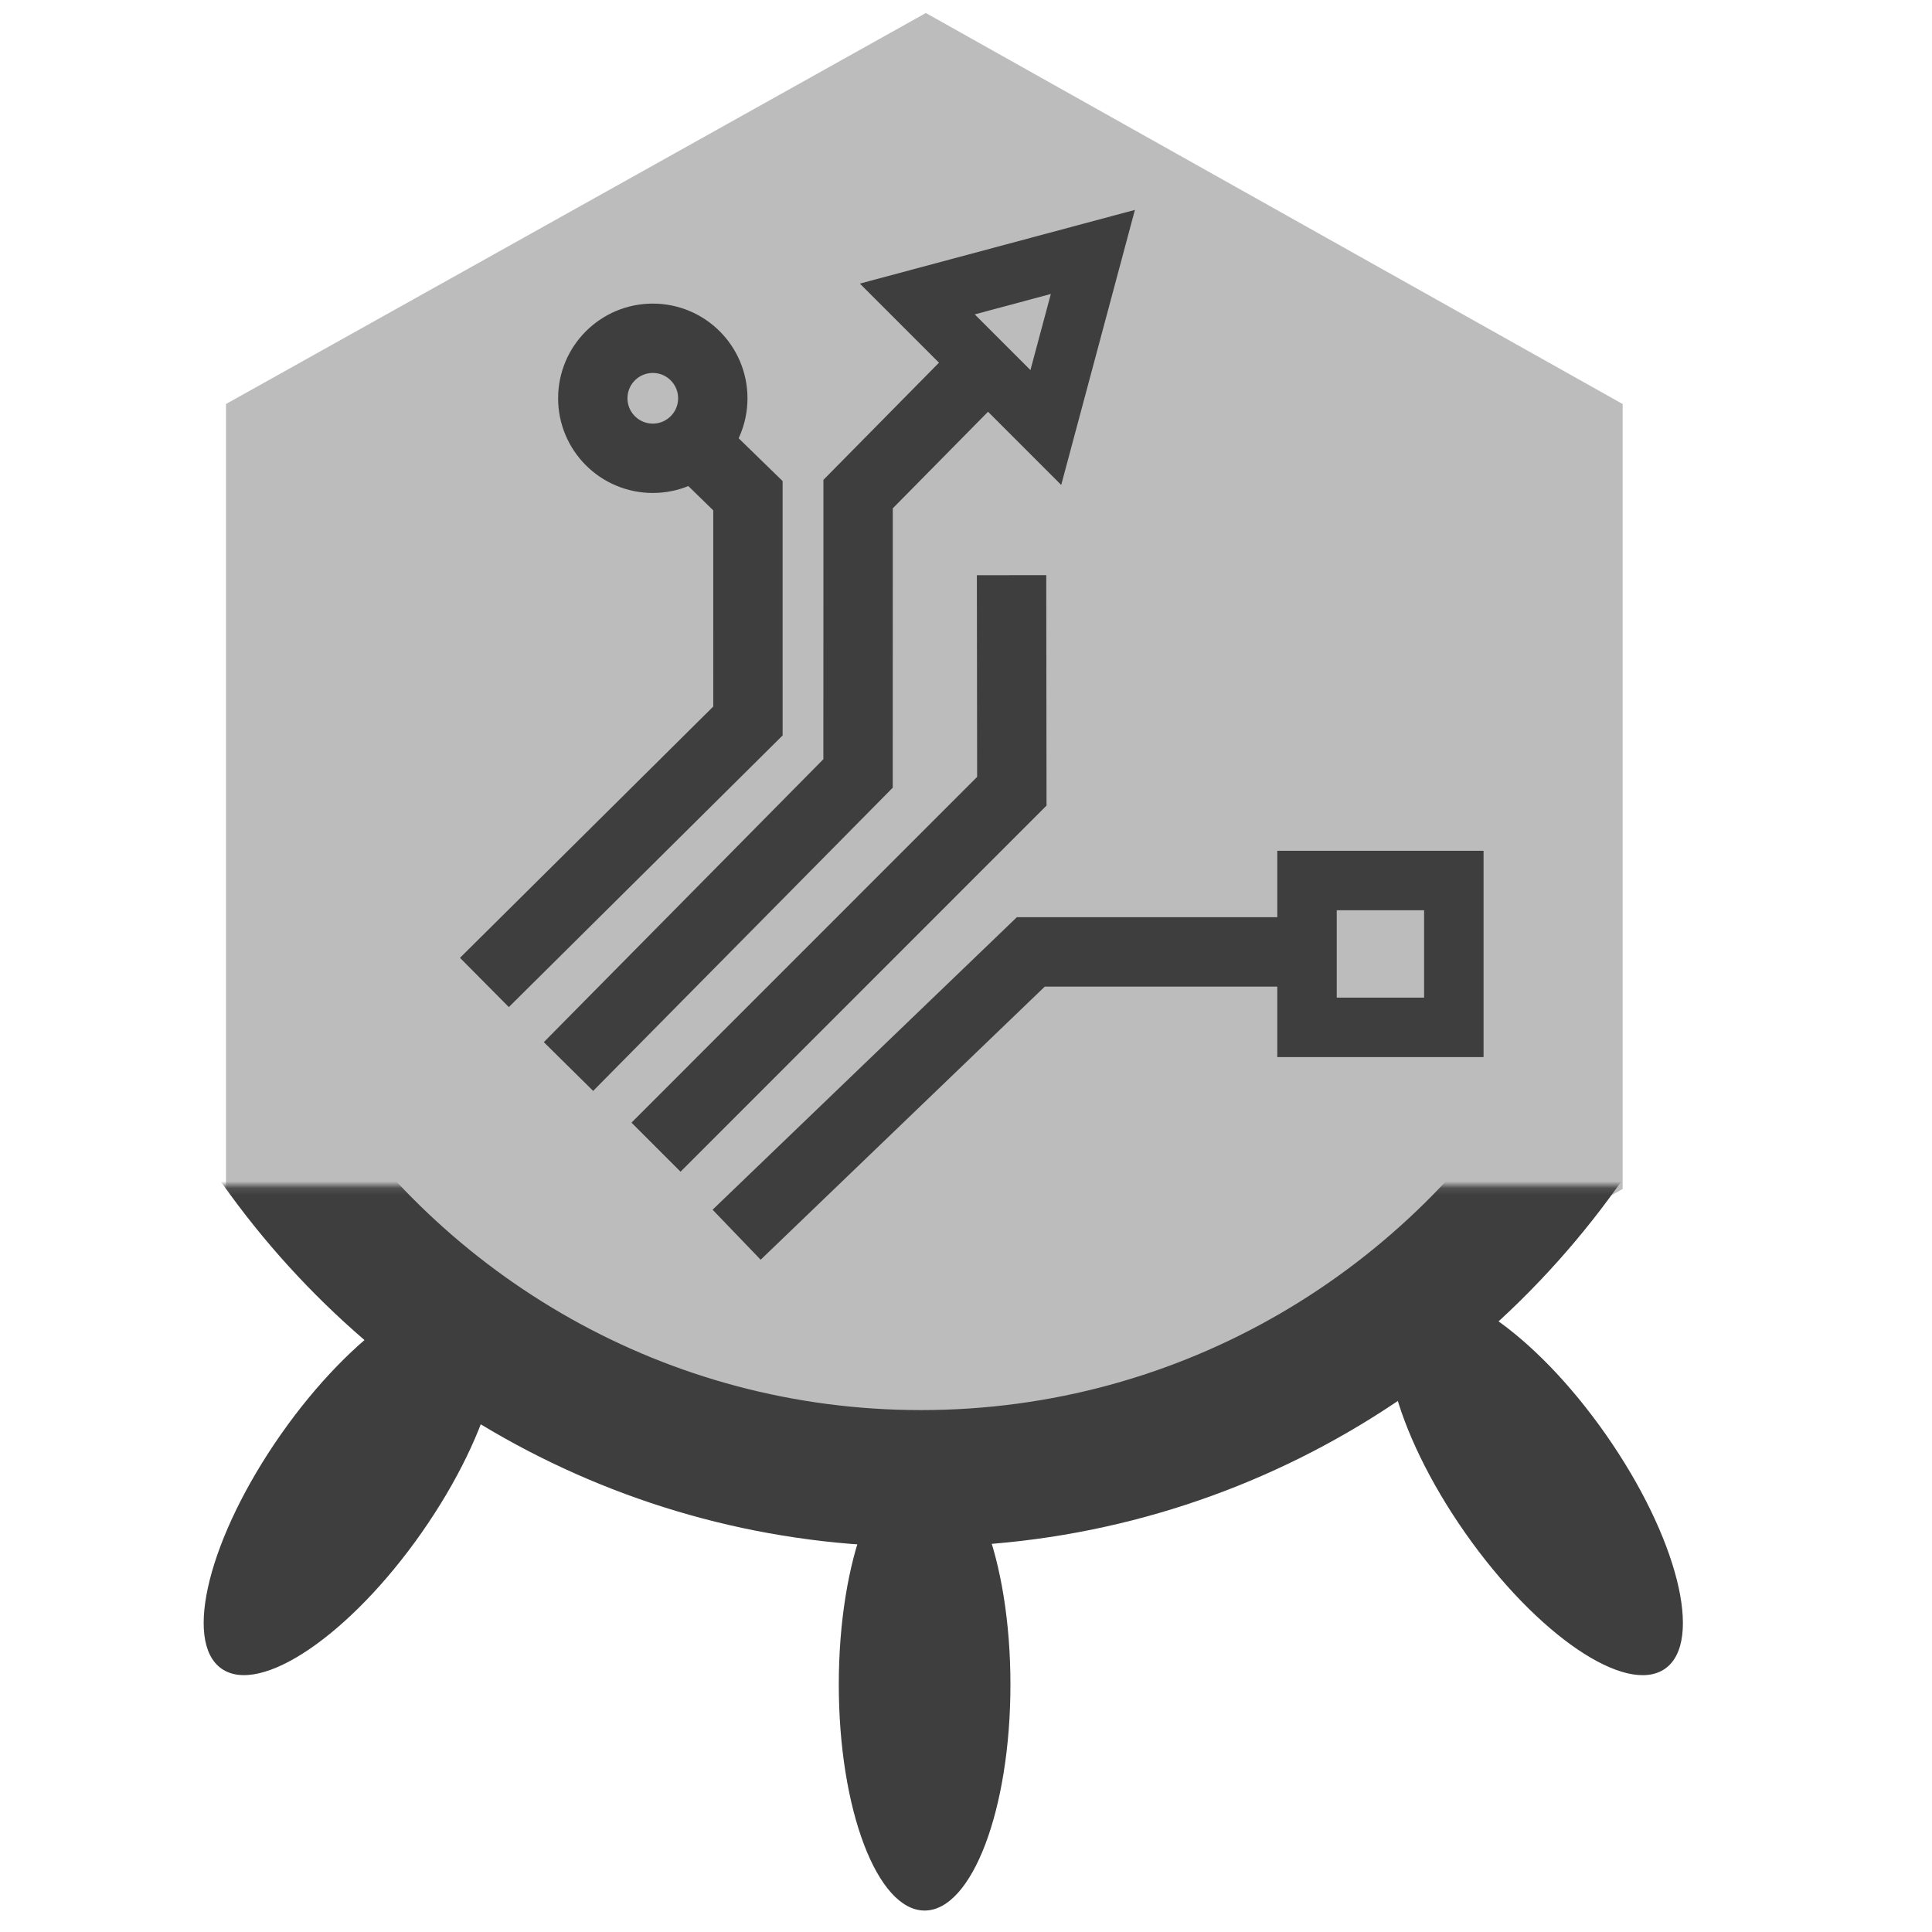<?xml version="1.0" encoding="UTF-8"?>
<svg width="40" height="40" version="1.1" viewBox="0 0 40 40" xmlns="http://www.w3.org/2000/svg" xmlns:cc="http://creativecommons.org/ns#" xmlns:dc="http://purl.org/dc/elements/1.1/" xmlns:rdf="http://www.w3.org/1999/02/22-rdf-syntax-ns#"><defs><mask id="c" fill="#ffffff"><path d="m0 0h313.3v159.86h-313.3z" fill="#fff" fill-rule="evenodd"/></mask></defs><mask id="a" fill="#ffffff"><path d="m0 0h313.3v159.86h-313.3z" fill="#fff" fill-rule="evenodd"/></mask><mask id="b" fill="#ffffff"><path d="m0 0h313.3v159.86h-313.3z" fill="#fff" fill-rule="evenodd"/></mask><g transform="matrix(.879 0 0 .879 -75.867 -31.403)"><g transform="translate(96.564,87.836)" fill="#bcbcbc" stroke-width="3.24"><polygon class="st0" transform="matrix(.723 0 0 .703 -28.717 -125.97)" points="32.9 144.9 32.9 118.6 55.7 105.5 78.4 118.6 78.4 144.9 55.7 158" fill="#bcbcbc"/></g><g transform="matrix(.158 0 0 .158 83.649 18.463)" fill="#005e20" fill-rule="evenodd"><g transform="matrix(1.078,0,0,-1.078,-10.799,451.79)"><g transform="matrix(.945 0 0 .945 8.696 2.702)" fill="#3e3e3e" mask="url(#c)"><path transform="rotate(35,137.93,151.55)" d="m203.46 95.688c6.936 0 12.559-14.809 12.559-33.077s-5.623-33.077-12.559-33.077-12.559 14.809-12.559 33.077 5.623 33.077 12.559 33.077z"/><path transform="matrix(-.819 .574 .574 .819 58.085 47.705)" d="m30.142 95.688c6.936 0 12.559-14.809 12.559-33.077s-5.623-33.077-12.559-33.077c-6.936 0-12.559 14.809-12.559 33.077s5.623 33.077 12.559 33.077z"/><path d="m153.24 119.95c-6.936 0-12.559-14.809-12.559-33.077s5.623-33.077 12.559-33.077c6.936 0 12.559 14.809 12.559 33.077s-5.623 33.077-12.559 33.077z"/></g><path transform="matrix(.945 0 0 .945 8.696 2.702)" d="m251.47 173.1c-20.23-33.61-56.89-56.068-98.756-56.068-40.721 0-76.516 21.246-97.059 53.335" fill="none" mask="url(#c)" stroke="#3e3e3e" stroke-width="19.999"/></g></g></g><g transform="matrix(.112 0 0 .112 9.817 -8.914)" fill="none" stroke="#3e3e3e"><g transform="matrix(.916 0 0 .916 -13.56 21.1)" fill="none" stroke="#3e3e3e"><g stroke-width="14"><path d="m51.503 295.36 71.807-71.829-0.054-43.599" fill-rule="evenodd"/><path d="m16.873 262.12 53.181-52.764-0.003-45.464-12.055-11.741" fill-rule="evenodd"/><circle cx="50.853" cy="144.23" r="12.109" stroke-linecap="round" stroke-linejoin="round"/><path d="m67.771 313.03 59.372-57.074h54.375" fill-rule="evenodd"/></g><rect x="182.88" y="241.55" width="29.63" height="29.63" rx="0" ry="0" stroke-linecap="round" stroke-width="12"/><path d="m121.14 134.31-28.854 29.255-0.009 56.378-58.437 59.144" fill-rule="evenodd" stroke-width="14"/><path d="m130.17 150.13-25.938-25.938 35.432-9.494z" stroke-linecap="round" stroke-width="12"/></g></g></svg>
